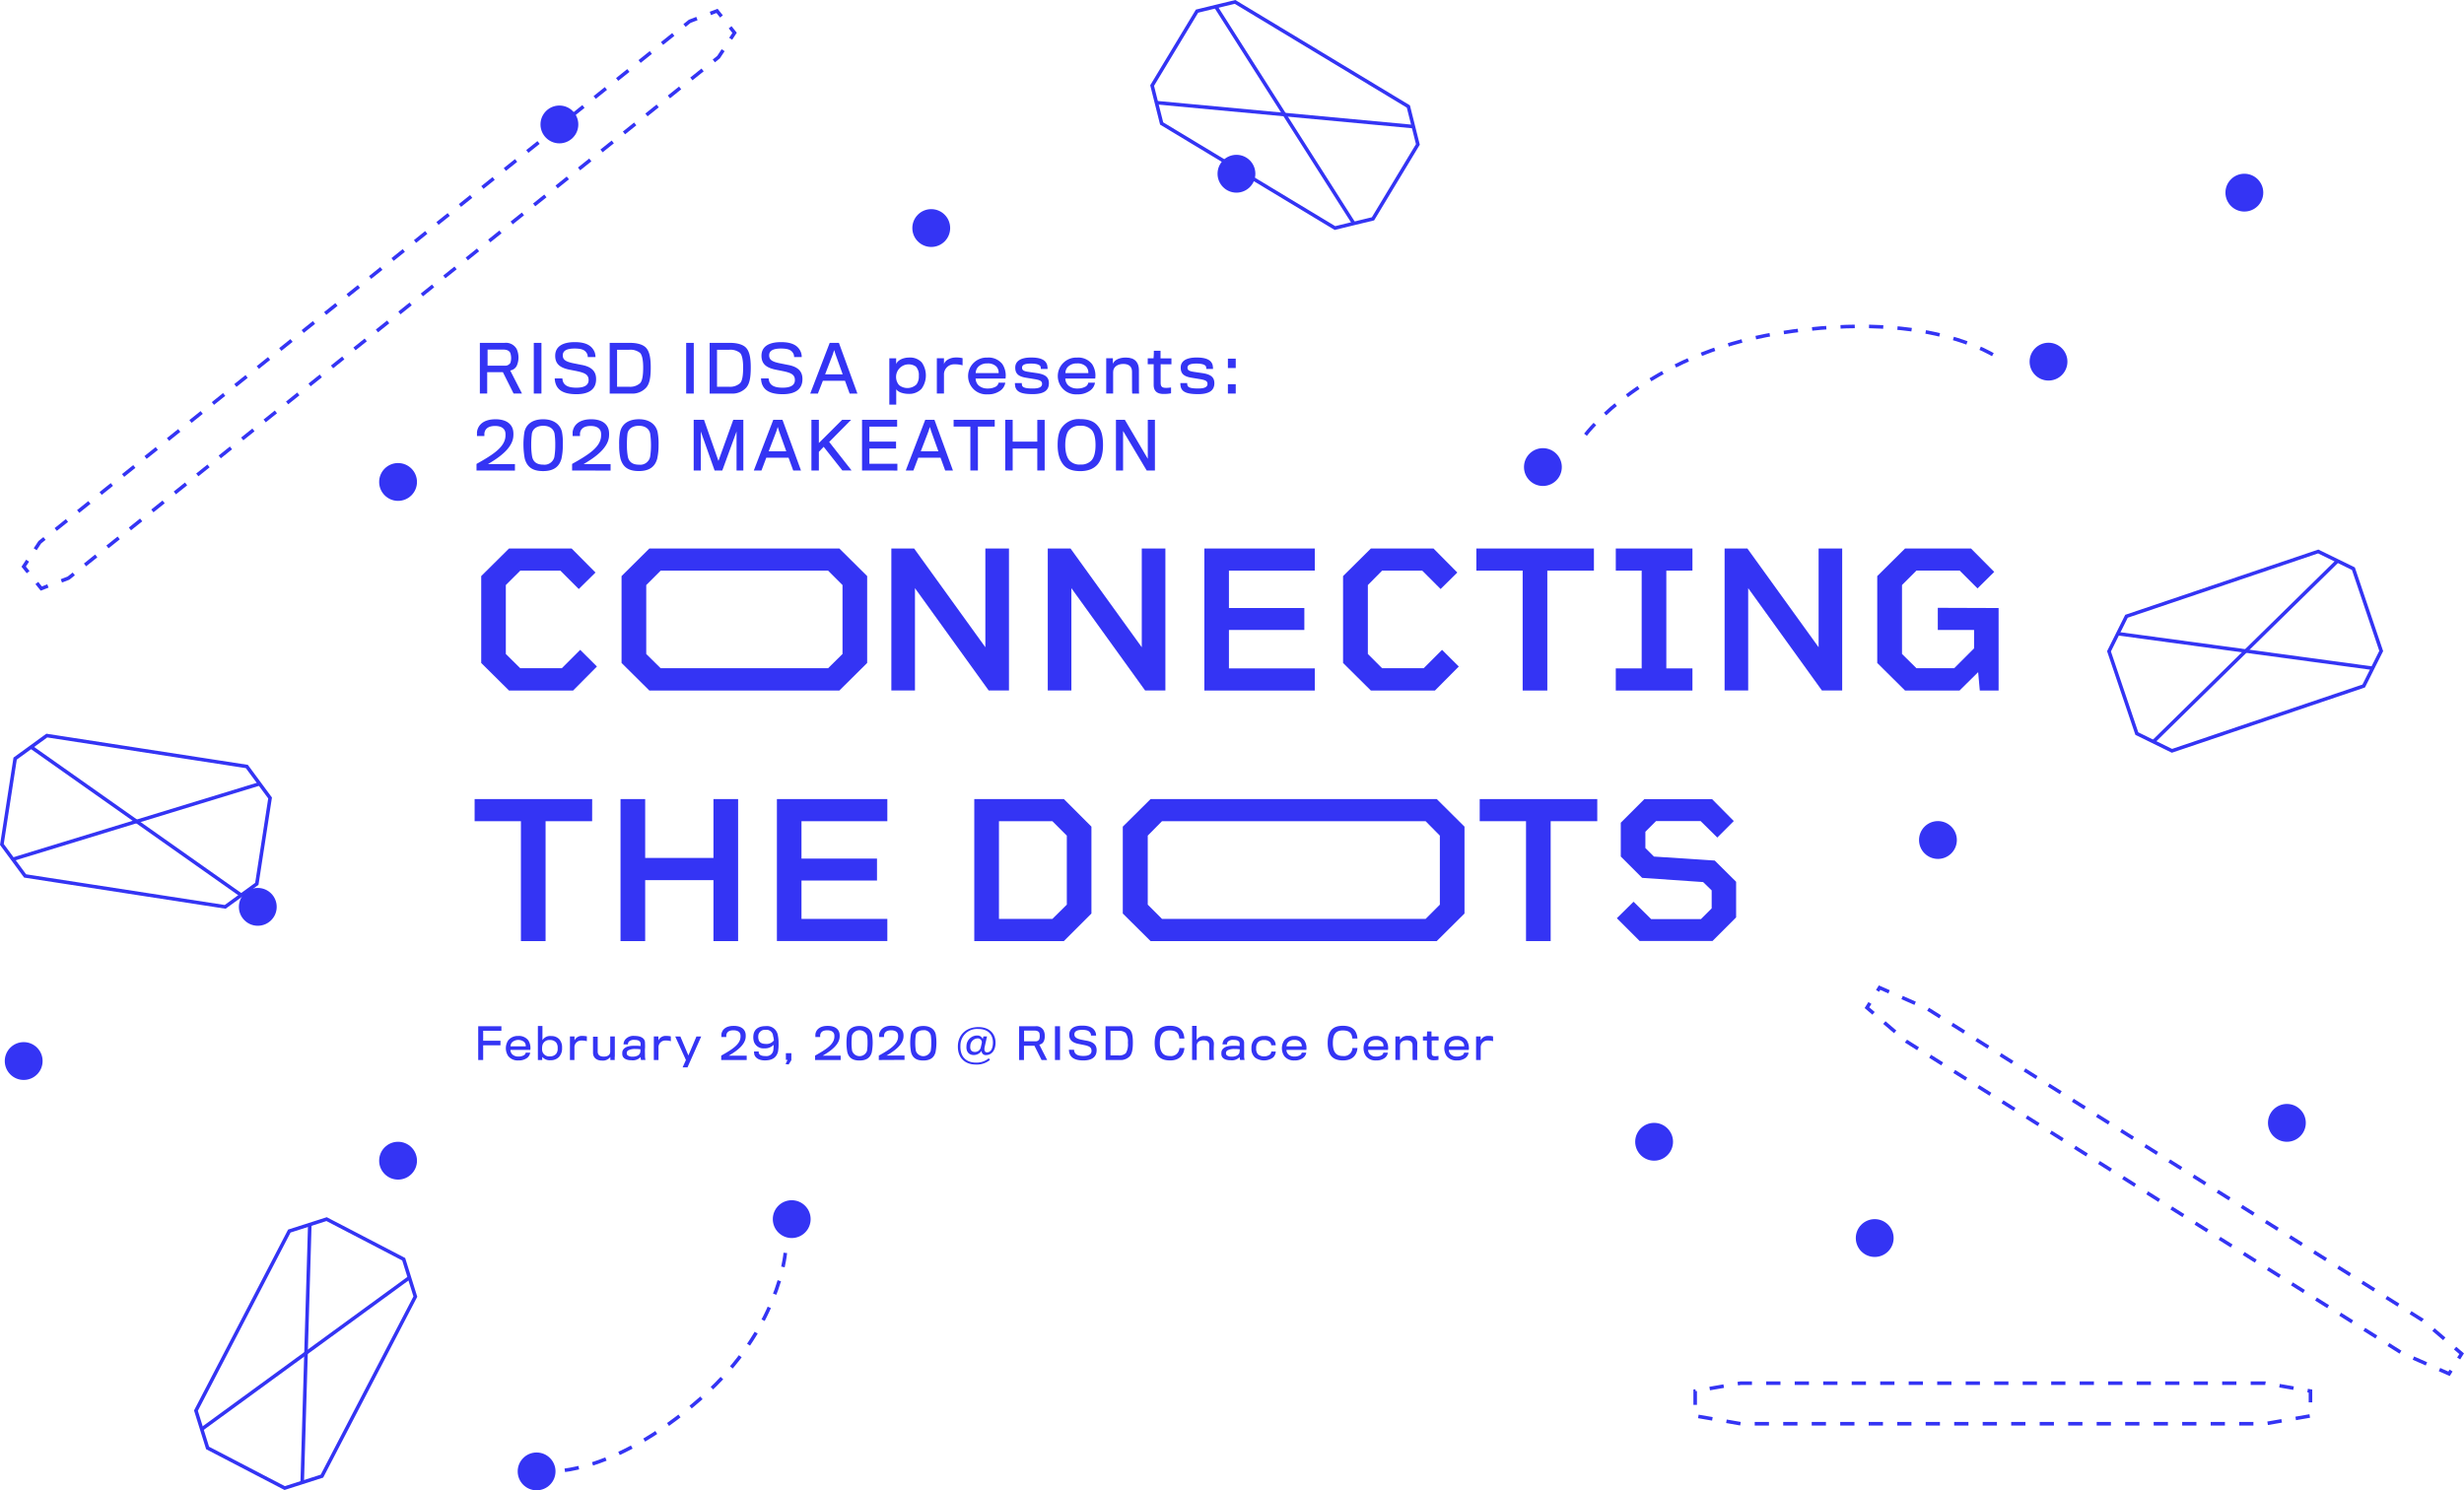 <svg xmlns="http://www.w3.org/2000/svg" viewBox="0 0 691.72 418.45"><defs><style>.cls-1{fill:#3434f4;}.cls-2,.cls-3,.cls-4,.cls-5{fill:none;stroke:#3434f4;stroke-miterlimit:10;}.cls-2{stroke-dasharray:4;}.cls-4{stroke-dasharray:4.04 4.04;}.cls-5{stroke-dasharray:4.04 4.04;}</style></defs><title>CD_Logo_1</title><g id="Layer_2" data-name="Layer 2"><g id="Layer_1-2" data-name="Layer 1"><path class="cls-1" d="M145.08,102.68a2.48,2.48,0,0,1-1.85,1.34l3.31,6.48h-2.36l-3-6h-4.41v6h-2.06V96.27h6.9A3.46,3.46,0,0,1,145.05,98a5.79,5.79,0,0,1,0,4.73Zm-1.82-3.58c-.29-.61-.93-.95-2-.95h-4.38v4.52h4.76a1.73,1.73,0,0,0,1.64-.78,4.43,4.43,0,0,0,.21-1.37A4.81,4.81,0,0,0,143.26,99.1Z"/><path class="cls-1" d="M149.85,110.5V96.27H152V110.5Z"/><path class="cls-1" d="M161.84,110.68c-3.6,0-5.26-1.12-5.87-3a5.28,5.28,0,0,1-.24-1.44h2.15a3.51,3.51,0,0,0,.21,1c.51,1.14,1.71,1.61,3.73,1.61,2.52,0,3.42-.89,3.42-2.13,0-1.46-.94-2-3.15-2.48-.5-.11-1.35-.27-2.11-.42-2.81-.54-4.12-1.67-4.12-3.94s1.64-3.83,5.53-3.82c3.31,0,4.89,1.12,5.58,2.92a4.17,4.17,0,0,1,.2,1.28H165a2.3,2.3,0,0,0-.13-.81c-.51-1.1-1.37-1.59-3.58-1.59-2.49,0-3.3.8-3.3,1.89,0,1.25.76,1.82,3.21,2.29l2,.4c2.61.46,4.14,1.63,4.14,3.94C167.4,109.06,165.64,110.68,161.84,110.68Z"/><path class="cls-1" d="M177.08,110.5h-5.92V96.27h5.76c2,0,3.69.49,4.52,1.46s1.24,2.54,1.24,5.44c0,3.12-.39,4.61-1.26,5.65A5.27,5.27,0,0,1,177.08,110.5Zm3.48-7.31c0-2-.27-3.49-.88-4.11a4.4,4.4,0,0,0-3.07-.88h-3.38v10.39h3.37a4.18,4.18,0,0,0,3.09-1C180.32,106.93,180.56,105.39,180.56,103.19Z"/><path class="cls-1" d="M192.63,110.5V96.27h2.13V110.5Z"/><path class="cls-1" d="M205.15,110.5h-5.93V96.27H205c2,0,3.69.49,4.52,1.46s1.24,2.54,1.24,5.44c0,3.12-.39,4.61-1.25,5.65A5.3,5.3,0,0,1,205.15,110.5Zm3.47-7.31c0-2-.27-3.49-.88-4.11a4.39,4.39,0,0,0-3.06-.88h-3.39v10.39h3.37a4.22,4.22,0,0,0,3.1-1C208.39,106.93,208.62,105.39,208.62,103.19Z"/><path class="cls-1" d="M219.74,110.68c-3.6,0-5.25-1.12-5.87-3a5.65,5.65,0,0,1-.23-1.44h2.14a3.55,3.55,0,0,0,.22,1c.5,1.14,1.71,1.61,3.73,1.61,2.52,0,3.42-.89,3.42-2.13,0-1.46-.94-2-3.15-2.48l-2.11-.42c-2.81-.54-4.12-1.67-4.12-3.94s1.63-3.83,5.52-3.82c3.32,0,4.9,1.12,5.58,2.92a3.89,3.89,0,0,1,.2,1.28h-2.14a2.3,2.3,0,0,0-.13-.81c-.5-1.1-1.36-1.59-3.58-1.59-2.48,0-3.29.8-3.29,1.89,0,1.25.75,1.82,3.2,2.29l2,.4c2.61.46,4.14,1.63,4.14,3.94C225.31,109.06,223.54,110.68,219.74,110.68Z"/><path class="cls-1" d="M229.61,110.5h-2.15l5.46-14.23h2.59l5.19,14.23h-2.18l-1.3-3.58H231Zm4.95-11-.38-1.22-.4,1.24-2.14,5.58h4.93Z"/><path class="cls-1" d="M258.68,109.18a4.72,4.72,0,0,1-3.6,1.41c-1.43,0-3-.47-3.48-1.32v4.34h-1.94v-13h1.92v1.62c.36-1,1.79-1.84,3.71-1.84a4.44,4.44,0,0,1,3.48,1.37,6.37,6.37,0,0,1-.09,7.43Zm-1.55-6.24a3.54,3.54,0,0,0-4.74,5.18,3.72,3.72,0,0,0,4.87-.16,3.67,3.67,0,0,0,.68-2.41A3.49,3.49,0,0,0,257.13,102.94Z"/><path class="cls-1" d="M270.22,102.58a7,7,0,0,0-2.22-.29,2.85,2.85,0,0,0-3,3v5.2h-2v-9.9H265v1.69c.27-1.12,1.79-1.91,3.37-1.91a7,7,0,0,1,1.86.2Z"/><path class="cls-1" d="M280.76,109.72a5.75,5.75,0,0,1-3.52,1,5.08,5.08,0,0,1-4.27-1.82,5.19,5.19,0,0,1,4.21-8.5,4.91,4.91,0,0,1,4.21,1.82,5.88,5.88,0,0,1,.89,4.07h-8.39a2.77,2.77,0,0,0,.84,1.93,3.62,3.62,0,0,0,2.52.86,4.5,4.5,0,0,0,2.29-.52,1.55,1.55,0,0,0,.79-1.12h1.89A3.37,3.37,0,0,1,280.76,109.72Zm-1.06-6.82a3.38,3.38,0,0,0-2.52-.86,3.47,3.47,0,0,0-2.47.86,2.66,2.66,0,0,0-.81,1.86h6.45A2.5,2.5,0,0,0,279.7,102.9Z"/><path class="cls-1" d="M289.89,110.66c-3,0-4.52-.56-4.88-2.11a5.64,5.64,0,0,1-.09-1h1.93a2.43,2.43,0,0,0,.07.65c.18.66,1.17.88,3,.88s2.62-.43,2.62-1.3-.71-1.11-2.41-1.38l-2-.33c-2.2-.34-3.12-1.13-3.12-2.86s1.39-2.83,4.47-2.83c2.57,0,4,.63,4.46,2a4.68,4.68,0,0,1,.15,1.21h-1.9a2.07,2.07,0,0,0-.09-.7c-.21-.42-.93-.81-2.68-.81-1.91,0-2.5.45-2.5,1.15s.41,1,2.07,1.22l2.11.31c2.39.36,3.36,1.15,3.36,2.88C294.44,109.56,293.15,110.66,289.89,110.66Z"/><path class="cls-1" d="M305.94,109.72a5.75,5.75,0,0,1-3.52,1,5.08,5.08,0,0,1-4.27-1.82,5.19,5.19,0,0,1,4.21-8.5,4.9,4.9,0,0,1,4.21,1.82,5.88,5.88,0,0,1,.89,4.07h-8.39a2.77,2.77,0,0,0,.84,1.93,3.62,3.62,0,0,0,2.52.86,4.5,4.5,0,0,0,2.29-.52,1.52,1.52,0,0,0,.79-1.12h1.89A3.37,3.37,0,0,1,305.94,109.72Zm-1.06-6.82a3.38,3.38,0,0,0-2.52-.86,3.44,3.44,0,0,0-2.46.86,2.63,2.63,0,0,0-.82,1.86h6.45A2.5,2.5,0,0,0,304.88,102.9Z"/><path class="cls-1" d="M319.77,110.5H317.9c-.11,0-.11-.11-.11-6.14,0-1.39-.83-2.18-2.45-2.18-1.46,0-2.85.74-2.85,2.31v6h-1.94v-9.9h1.87v1.54c.54-1.26,2.11-1.74,3.64-1.74,2.76,0,3.67,1.6,3.67,3.53C319.73,110.12,319.73,110.48,319.77,110.5Z"/><path class="cls-1" d="M325.83,102.27v5.2c0,1.14.45,1.43,1.55,1.43a10.71,10.71,0,0,0,1.37-.11v1.64a10.45,10.45,0,0,1-2.09.18c-1.58,0-2.79-.6-2.79-2.54v-5.8H322.2V100.6h1.63a20.17,20.17,0,0,0,.09-2.11l1.88,0v2.13h3.06v1.67Z"/><path class="cls-1" d="M336.33,110.66c-3.05,0-4.52-.56-4.88-2.11a5.64,5.64,0,0,1-.09-1h1.92a2.14,2.14,0,0,0,.08.65c.18.66,1.17.88,3,.88s2.62-.43,2.62-1.3-.72-1.11-2.41-1.38l-2-.33c-2.19-.34-3.11-1.13-3.11-2.86s1.39-2.83,4.47-2.83c2.57,0,4,.63,4.46,2a4.6,4.6,0,0,1,.14,1.21h-1.89a2.07,2.07,0,0,0-.09-.7c-.21-.42-.93-.81-2.68-.81-1.91,0-2.5.45-2.5,1.15s.41,1,2.07,1.22l2.11.31c2.39.36,3.36,1.15,3.36,2.88C340.88,109.56,339.59,110.66,336.33,110.66Z"/><path class="cls-1" d="M344.71,103.33V100.7h2.2v2.63Zm0,7.17v-2.63h2.2v2.63Z"/><path class="cls-1" d="M133.77,132.1v-1.84c4.85-2.72,8.09-4.82,8.14-8v-.38c0-1.31-.88-2.28-2.93-2.28s-2.85.93-3,2.07c0,.18,0,.54,0,.75H133.9c0-.3,0-.79,0-1.11.25-1.88,1.71-3.59,5.22-3.59s4.93,1.79,5,3.78a5.51,5.51,0,0,1,0,.81c-.1,3.21-3.44,5.86-7.16,8h7.6v1.82Z"/><path class="cls-1" d="M157.77,121.31A16.59,16.59,0,0,1,158,125a17,17,0,0,1-.38,3.78c-.64,2.39-2.34,3.49-5.15,3.49s-4.48-1-5.16-3.53a22,22,0,0,1-.09-7.42c.46-2.19,2.25-3.6,5.27-3.6S157.3,119.24,157.77,121.31Zm-2.09.45c-.27-1.35-1.37-2.21-3.17-2.21s-2.95.86-3.2,2.21a24.94,24.94,0,0,0-.18,3.23,18.52,18.52,0,0,0,.27,3.31c.36,1.48,1.4,2.16,3.13,2.16a2.83,2.83,0,0,0,3.1-2.16,19.85,19.85,0,0,0,.25-3.33A20.83,20.83,0,0,0,155.68,121.76Z"/><path class="cls-1" d="M160.61,132.1v-1.84c4.84-2.72,8.09-4.82,8.14-8v-.38c0-1.31-.88-2.28-2.93-2.28s-2.85.93-3,2.07c0,.18,0,.54,0,.75h-2.07c0-.3,0-.79,0-1.11.26-1.88,1.71-3.59,5.23-3.59s4.93,1.79,5,3.78a5.51,5.51,0,0,1,0,.81c-.11,3.21-3.44,5.86-7.17,8h7.6v1.82Z"/><path class="cls-1" d="M184.61,121.31a17.22,17.22,0,0,1,.27,3.68,17,17,0,0,1-.38,3.78c-.65,2.39-2.34,3.49-5.15,3.49s-4.48-1-5.17-3.53a16.22,16.22,0,0,1-.36-3.76,16.83,16.83,0,0,1,.27-3.66c.47-2.19,2.25-3.6,5.28-3.6S184.14,119.24,184.61,121.31Zm-2.09.45c-.27-1.35-1.37-2.21-3.17-2.21s-2.95.86-3.2,2.21A24.94,24.94,0,0,0,176,125a17.63,17.63,0,0,0,.27,3.31c.36,1.48,1.4,2.16,3.13,2.16a2.83,2.83,0,0,0,3.1-2.16,19.85,19.85,0,0,0,.25-3.33A22.17,22.17,0,0,0,182.52,121.76Z"/><path class="cls-1" d="M206.77,132.1V121.15l-4,10.95h-2.16l-3.87-10.95V132.1h-2V117.87h2.9l4.05,11.55,4.16-11.55h2.83V132.1Z"/><path class="cls-1" d="M213.77,132.1h-2.15l5.46-14.23h2.59l5.19,14.23h-2.18l-1.3-3.58h-6.26Zm4.95-11-.38-1.23-.4,1.25-2.14,5.58h4.93Z"/><path class="cls-1" d="M236.48,132.1l-5.25-6.65-1.35,1.41v5.24h-2.09V117.87h2.09v6.52l6.53-6.52h2.52l-6.15,6.22,6.28,8Z"/><path class="cls-1" d="M242,132.1V117.87h9.85v1.91h-7.79V124h7.49v1.93h-7.49v4.28h7.86v1.91Z"/><path class="cls-1" d="M256.42,132.1h-2.14l5.46-14.23h2.59l5.19,14.23h-2.18l-1.3-3.58h-6.26Zm5-11-.38-1.23-.4,1.25-2.14,5.58h4.93Z"/><path class="cls-1" d="M274.53,119.77V132.1h-2.12V119.77h-4.7v-1.9h11.54v1.9Z"/><path class="cls-1" d="M291.2,132.1v-6.16h-6.91v6.16H282.2V117.87h2.09V124h6.91v-6.11h2.07V132.1Z"/><path class="cls-1" d="M308.27,119.68c.93,1.08,1.38,2.8,1.38,5.24s-.5,4.26-1.49,5.43-2.58,1.93-4.88,1.93-3.89-.63-4.86-1.93-1.51-2.95-1.51-5.4.43-4.09,1.4-5.2a5.85,5.85,0,0,1,5-2.07C305.67,117.68,307.26,118.36,308.27,119.68Zm-1.95,9.68c.85-.83,1.23-2.43,1.23-4.39s-.38-3.51-1.1-4.25a4,4,0,0,0-3.17-1.17,3.85,3.85,0,0,0-3.13,1.17c-.72.76-1.1,2.36-1.1,4.27s.43,3.56,1.33,4.44a3.83,3.83,0,0,0,2.92,1A4,4,0,0,0,306.32,129.36Z"/><path class="cls-1" d="M321.91,132.1,315.28,121V132.1h-2V117.87h2.5l6.44,10.95V117.87h2V132.1Z"/><path class="cls-1" d="M135.64,289.41v2.8h4.86v1.28h-4.86v4.13h-1.39v-9.48h6.51v1.27Z"/><path class="cls-1" d="M147.88,297.1a3.85,3.85,0,0,1-2.35.64,3.4,3.4,0,0,1-2.85-1.21,4,4,0,0,1,0-4.44,3.45,3.45,0,0,1,2.8-1.22,3.29,3.29,0,0,1,2.81,1.21,3.91,3.91,0,0,1,.58,2.71h-5.59a1.86,1.86,0,0,0,.57,1.28,2.4,2.4,0,0,0,1.68.58,3,3,0,0,0,1.52-.35,1,1,0,0,0,.53-.74h1.26A2.24,2.24,0,0,1,147.88,297.1Zm-.71-4.54a2.67,2.67,0,0,0-3.32,0,1.7,1.7,0,0,0-.54,1.23h4.29A1.66,1.66,0,0,0,147.17,292.56Z"/><path class="cls-1" d="M157,291.78a3.44,3.44,0,0,1,.79,2.43,3.5,3.5,0,0,1-.88,2.57,3.12,3.12,0,0,1-2.33.9,2.73,2.73,0,0,1-2.36-.94l0,.88H151v-9.56h1.28v4a2.5,2.5,0,0,1,2.45-1.16A2.94,2.94,0,0,1,157,291.78Zm-4.66,1.45a3.57,3.57,0,0,0-.16,1.17,2.34,2.34,0,0,0,.2,1.13,2,2,0,0,0,2,1.07,2.2,2.2,0,0,0,1.75-.72,2.31,2.31,0,0,0,.42-1.58,2.37,2.37,0,0,0-.38-1.53,2.15,2.15,0,0,0-1.78-.76A2,2,0,0,0,152.35,293.23Z"/><path class="cls-1" d="M164.74,292.34a4.8,4.8,0,0,0-1.48-.19,1.9,1.9,0,0,0-2,2v3.47H160V291h1.28v1.13a2.24,2.24,0,0,1,2.24-1.27,4.88,4.88,0,0,1,1.24.13Z"/><path class="cls-1" d="M172.58,297.62h-1.24l0-.84a2.63,2.63,0,0,1-2.33,1c-1.52,0-2.53-.81-2.53-2.22,0-4.14,0-4.46,0-4.49h1.31s0,.05,0,4.12c0,1.08.66,1.48,1.76,1.48s1.76-.54,1.76-1.39V291h1.29v5.5A6.18,6.18,0,0,0,172.58,297.62Z"/><path class="cls-1" d="M180,297.62c-.07,0-.16-.4-.15-.84a3,3,0,0,1-2.59.91c-1.58,0-2.53-.63-2.57-1.72,0-.08,0-.23,0-.35,0-1.07.94-2,3.27-2a13.75,13.75,0,0,1,1.87.08,6.45,6.45,0,0,0,0-.73c-.06-.64-.59-1-1.69-1a2.12,2.12,0,0,0-1.5.4,1.09,1.09,0,0,0-.36.87h-1.23a2.24,2.24,0,0,1,.48-1.38,3,3,0,0,1,2.59-1c1.92,0,2.86.73,2.95,1.79,0,.32.05,1.27,0,1.77s0,1.36,0,1.81a5.43,5.43,0,0,0,.13,1.37Zm-1.61-3.1a4.17,4.17,0,0,0-2,.38.84.84,0,0,0-.44.76.8.8,0,0,0,.23.64,2.1,2.1,0,0,0,1.39.38,2.88,2.88,0,0,0,1.56-.36,1.45,1.45,0,0,0,.64-1.05,5,5,0,0,0,0-.66A10.45,10.45,0,0,0,178.42,294.52Z"/><path class="cls-1" d="M188.34,292.34a4.75,4.75,0,0,0-1.48-.19,1.89,1.89,0,0,0-2,2v3.47h-1.31V291h1.28v1.13a2.24,2.24,0,0,1,2.25-1.27,4.78,4.78,0,0,1,1.23.13Z"/><path class="cls-1" d="M193,299.69h-1.37l.93-2.07-3-6.6H191s2.25,5.27,2.25,5.32,2.26-5.32,2.26-5.32h1.34Z"/><path class="cls-1" d="M202.47,297.62v-1.23c3.22-1.81,5.38-3.21,5.42-5.33v-.25c0-.88-.59-1.53-2-1.53s-1.89.63-2,1.38c0,.12,0,.36,0,.51h-1.38c0-.21,0-.53,0-.75.17-1.24,1.14-2.38,3.48-2.38s3.29,1.18,3.35,2.51a4.87,4.87,0,0,1,0,.54c-.07,2.14-2.29,3.9-4.78,5.32h5.06v1.21Z"/><path class="cls-1" d="M214.69,297.73c-1.76,0-2.76-.82-2.95-1.76a4.08,4.08,0,0,1-.06-.74H213a2,2,0,0,0,0,.34c.17.69.79.95,2,.95a1.91,1.91,0,0,0,2.1-1.71c.06-.45.07-.93.09-1.46a3.41,3.41,0,0,1-2.66,1,2.79,2.79,0,0,1-2.92-2,4.59,4.59,0,0,1,0-2.24c.39-1.25,1.46-2,3.34-2a3.08,3.08,0,0,1,3.35,2.25,10.38,10.38,0,0,1,.27,2.6,11.73,11.73,0,0,1-.16,2.32C218,296.79,217,297.73,214.69,297.73Zm2.33-7a1.86,1.86,0,0,0-2.08-1.58,1.89,1.89,0,0,0-2,1.27,2.92,2.92,0,0,0,0,1.38c.16.74.7,1.3,2,1.3a2.53,2.53,0,0,0,2.32-1A6.63,6.63,0,0,0,217,290.76Z"/><path class="cls-1" d="M221.39,298.88l-.86-.13.56-1.16-.13,0h-.34V295.7h1.54v1.95Z"/><path class="cls-1" d="M228.82,297.62v-1.23c3.22-1.81,5.38-3.21,5.42-5.33v-.25c0-.88-.59-1.53-2-1.53s-1.89.63-2,1.38c0,.12,0,.36,0,.51H228.9c0-.21,0-.53,0-.75.16-1.24,1.14-2.38,3.47-2.38s3.29,1.18,3.35,2.51a4.87,4.87,0,0,1,0,.54c-.07,2.14-2.29,3.9-4.78,5.32H236v1.21Z"/><path class="cls-1" d="M244.81,290.43a14.5,14.5,0,0,1-.07,5c-.43,1.59-1.56,2.33-3.43,2.33s-3-.67-3.44-2.35a14.72,14.72,0,0,1-.06-4.95c.31-1.46,1.5-2.39,3.51-2.39S244.5,289.06,244.81,290.43Zm-1.39.3a2.27,2.27,0,0,0-4.25,0,18,18,0,0,0-.12,2.15,13,13,0,0,0,.18,2.21,2.21,2.21,0,0,0,4.15,0,12.86,12.86,0,0,0,.17-2.22A14,14,0,0,0,243.42,290.73Z"/><path class="cls-1" d="M246.71,297.62v-1.23c3.23-1.81,5.38-3.21,5.42-5.33v-.25c0-.88-.59-1.53-1.95-1.53s-1.9.63-2,1.38a4.1,4.1,0,0,0,0,.51h-1.38c0-.21,0-.53,0-.75C247,289.18,248,288,250.3,288s3.28,1.18,3.34,2.51a4.87,4.87,0,0,1,0,.54c-.07,2.14-2.29,3.9-4.77,5.32h5.06v1.21Z"/><path class="cls-1" d="M262.7,290.43a14.5,14.5,0,0,1-.07,5c-.43,1.59-1.56,2.33-3.43,2.33s-3-.67-3.44-2.35a14.72,14.72,0,0,1-.06-4.95c.31-1.46,1.5-2.39,3.51-2.39S262.39,289.06,262.7,290.43Zm-1.39.3a1.9,1.9,0,0,0-2.11-1.47c-1.22,0-2,.57-2.13,1.47a16,16,0,0,0-.13,2.15,13,13,0,0,0,.18,2.21,2.21,2.21,0,0,0,4.15,0,12.86,12.86,0,0,0,.17-2.22A14,14,0,0,0,261.31,290.73Z"/><path class="cls-1" d="M276.8,296.24a1.14,1.14,0,0,1-1.23-1.21,2.58,2.58,0,0,1-2.25,1.19c-1.22,0-2.14-.84-2-2.48a3,3,0,0,1,3-3,1.58,1.58,0,0,1,1.56,1l.21-.74h1c-.17.79-.46,2-.66,2.92s0,1.55.65,1.55c1,0,1.57-.92,1.66-2.45.13-2.34-1.17-4.11-4.12-4.11a4.65,4.65,0,0,0-5,4.69c-.14,3.43,2,4.75,4.31,4.75a5.37,5.37,0,0,0,3.65-1.21l.33.46a5.8,5.8,0,0,1-4,1.29c-2.84,0-5.1-1.71-5-5.26.09-3.16,2.38-5.25,5.75-5.25s4.95,2.14,4.81,4.68C279.39,295,278.32,296.24,276.8,296.24Zm-2.36-4.69a2.15,2.15,0,0,0-2.05,2.11c-.13,1.09.35,1.69,1.24,1.69a1.65,1.65,0,0,0,1.73-1.39c.05-.22.22-.9.28-1.28A1.13,1.13,0,0,0,274.44,291.55Z"/><path class="cls-1" d="M293,292.41a1.65,1.65,0,0,1-1.24.89l2.21,4.32h-1.57l-2-4h-2.94v4h-1.36v-9.48h4.59a2.3,2.3,0,0,1,2.25,1.12,3.15,3.15,0,0,1,.35,1.59A3.25,3.25,0,0,1,293,292.41ZM291.77,290c-.2-.41-.63-.64-1.37-.64h-2.91v3h3.16a1.14,1.14,0,0,0,1.09-.51,2.72,2.72,0,0,0,.15-.92A3.31,3.31,0,0,0,291.77,290Z"/><path class="cls-1" d="M296.16,297.62v-9.48h1.42v9.48Z"/><path class="cls-1" d="M304.15,297.74c-2.4,0-3.5-.75-3.91-2a3.93,3.93,0,0,1-.16-1h1.43a2.08,2.08,0,0,0,.15.67c.33.76,1.14,1.07,2.48,1.07,1.68,0,2.28-.59,2.28-1.41,0-1-.63-1.36-2.1-1.66l-1.4-.28c-1.88-.35-2.75-1.11-2.75-2.62s1.09-2.56,3.68-2.54c2.21,0,3.26.74,3.72,1.94a2.66,2.66,0,0,1,.13.85h-1.43a1.61,1.61,0,0,0-.08-.54c-.34-.73-.91-1.06-2.39-1.06-1.65,0-2.19.53-2.19,1.26s.5,1.22,2.13,1.53l1.36.26c1.74.31,2.76,1.09,2.76,2.63C307.86,296.66,306.68,297.74,304.15,297.74Z"/><path class="cls-1" d="M314.32,297.62h-3.95v-9.48h3.84a4,4,0,0,1,3,1c.6.69.82,1.7.82,3.63s-.26,3.07-.83,3.76A3.53,3.53,0,0,1,314.32,297.62Zm2.31-4.87A4.24,4.24,0,0,0,316,290a3,3,0,0,0-2-.58h-2.25v6.92H314a2.78,2.78,0,0,0,2.06-.64A4.91,4.91,0,0,0,316.63,292.75Z"/><path class="cls-1" d="M328.49,297.74c-2.7,0-4.34-1.2-4.34-4.89,0-3.29,1.3-4.84,4.28-4.84,3.14,0,3.94,1.82,4.06,3.58h-1.42c-.11-1.47-.8-2.27-2.67-2.27s-2.8,1.08-2.8,3.55c0,3,1.33,3.63,2.86,3.63a2.34,2.34,0,0,0,2.63-2.25h1.41C332.36,296.1,331.24,297.74,328.49,297.74Z"/><path class="cls-1" d="M340.78,297.62h-1.3c-.05,0,0-.13,0-4.13,0-.85-.48-1.41-1.65-1.41s-1.87.59-1.87,1.52v4h-1.3v-9.56h1.27V292a2.39,2.39,0,0,1,2.35-1.1,2.2,2.2,0,0,1,2.5,2.36A39.3,39.3,0,0,0,340.78,297.62Z"/><path class="cls-1" d="M348.18,297.62a1.47,1.47,0,0,1-.15-.84,3,3,0,0,1-2.59.91c-1.58,0-2.53-.63-2.56-1.72a2,2,0,0,1,0-.35c0-1.07.93-2,3.26-2a13.63,13.63,0,0,1,1.87.08c0-.17,0-.5,0-.73-.06-.64-.59-1-1.69-1a2.11,2.11,0,0,0-1.5.4,1.06,1.06,0,0,0-.36.87H343.2a2.24,2.24,0,0,1,.48-1.38,3,3,0,0,1,2.59-1c1.92,0,2.87.73,3,1.79,0,.32,0,1.27,0,1.77s0,1.36,0,1.81a5,5,0,0,0,.13,1.37Zm-1.61-3.1a4.12,4.12,0,0,0-1.95.38.85.85,0,0,0-.45.76.8.8,0,0,0,.23.64,2.1,2.1,0,0,0,1.39.38,2.88,2.88,0,0,0,1.56-.36,1.43,1.43,0,0,0,.65-1.05c0-.27.05-.54.05-.66A10.69,10.69,0,0,0,346.57,294.52Z"/><path class="cls-1" d="M356.87,293.49a1.49,1.49,0,0,0-.33-.89,2.25,2.25,0,0,0-1.7-.57,2.23,2.23,0,0,0-1.66.57,2.38,2.38,0,0,0-.53,1.72,2.27,2.27,0,0,0,.56,1.76,2.81,2.81,0,0,0,3.3,0,1.31,1.31,0,0,0,.38-.83h1.25a2.44,2.44,0,0,1-.76,1.68,4.36,4.36,0,0,1-5.06,0,3.3,3.3,0,0,1-1-2.62,3.37,3.37,0,0,1,.89-2.49,3.65,3.65,0,0,1,2.72-.94,3,3,0,0,1,2.86,1.35,2.45,2.45,0,0,1,.33,1.27Z"/><path class="cls-1" d="M365.73,297.1a3.81,3.81,0,0,1-2.35.64,3.38,3.38,0,0,1-2.84-1.21,4,4,0,0,1,0-4.44,3.45,3.45,0,0,1,2.8-1.22,3.28,3.28,0,0,1,2.8,1.21,3.86,3.86,0,0,1,.59,2.71h-5.59a1.86,1.86,0,0,0,.57,1.28,2.4,2.4,0,0,0,1.68.58,3,3,0,0,0,1.52-.35,1.05,1.05,0,0,0,.53-.74h1.26A2.22,2.22,0,0,1,365.73,297.1Zm-.7-4.54a2.26,2.26,0,0,0-1.68-.58,2.29,2.29,0,0,0-1.65.58,1.78,1.78,0,0,0-.54,1.23h4.3A1.66,1.66,0,0,0,365,292.56Z"/><path class="cls-1" d="M377.06,297.74c-2.7,0-4.34-1.2-4.34-4.89,0-3.29,1.31-4.84,4.28-4.84,3.14,0,3.95,1.82,4.07,3.58h-1.43c-.11-1.47-.79-2.27-2.66-2.27-2,0-2.81,1.08-2.81,3.55,0,3,1.33,3.63,2.87,3.63a2.33,2.33,0,0,0,2.62-2.25h1.42C380.94,296.1,379.82,297.74,377.06,297.74Z"/><path class="cls-1" d="M388.65,297.1a3.81,3.81,0,0,1-2.35.64,3.38,3.38,0,0,1-2.84-1.21,4,4,0,0,1,0-4.44,3.45,3.45,0,0,1,2.8-1.22,3.28,3.28,0,0,1,2.8,1.21,3.86,3.86,0,0,1,.59,2.71h-5.59a1.86,1.86,0,0,0,.57,1.28,2.39,2.39,0,0,0,1.67.58,3,3,0,0,0,1.53-.35,1.05,1.05,0,0,0,.53-.74h1.25A2.2,2.2,0,0,1,388.65,297.1Zm-.7-4.54a2.26,2.26,0,0,0-1.68-.58,2.29,2.29,0,0,0-1.65.58,1.78,1.78,0,0,0-.54,1.23h4.3A1.66,1.66,0,0,0,388,292.56Z"/><path class="cls-1" d="M397.87,297.62h-1.25c-.07,0-.07-.07-.07-4.09,0-.93-.55-1.45-1.63-1.45s-1.9.49-1.9,1.53v4h-1.29V291H393v1a2.49,2.49,0,0,1,2.42-1.16,2.15,2.15,0,0,1,2.45,2.35C397.85,297.37,397.85,297.61,397.87,297.62Z"/><path class="cls-1" d="M401.92,292.14v3.46c0,.76.3.95,1,.95a6.13,6.13,0,0,0,.91-.07v1.09a6.78,6.78,0,0,1-1.39.12c-1.06,0-1.86-.4-1.86-1.69v-3.86h-1.12V291h1.09c.05-.09.07-1.4.07-1.4h1.24V291h2v1.12Z"/><path class="cls-1" d="M411.32,297.1a3.85,3.85,0,0,1-2.35.64,3.38,3.38,0,0,1-2.84-1.21,4,4,0,0,1,0-4.44,3.45,3.45,0,0,1,2.8-1.22,3.28,3.28,0,0,1,2.8,1.21,3.91,3.91,0,0,1,.59,2.71h-5.59a1.85,1.85,0,0,0,.56,1.28,2.44,2.44,0,0,0,1.68.58,3,3,0,0,0,1.53-.35,1,1,0,0,0,.52-.74h1.26A2.24,2.24,0,0,1,411.32,297.1Zm-.71-4.54a2.22,2.22,0,0,0-1.67-.58,2.29,2.29,0,0,0-1.65.58,1.78,1.78,0,0,0-.54,1.23h4.3A1.62,1.62,0,0,0,410.61,292.56Z"/><path class="cls-1" d="M419.16,292.34a4.8,4.8,0,0,0-1.48-.19,1.9,1.9,0,0,0-2,2v3.47h-1.3V291h1.28v1.13a2.24,2.24,0,0,1,2.24-1.27,4.88,4.88,0,0,1,1.24.13Z"/><path class="cls-1" d="M167.58,187.14l-6.69,6.74h-18l-7.8-7.74V161.75l7.8-7.74h17.59l6.69,6.74-4.69,4.63-5.16-5.16H146.06L142,164.27v19.35l4.05,4h11.67l5.16-5.16Z"/><path class="cls-1" d="M243.44,161.75v24.39l-7.8,7.74H182.29l-7.8-7.74V161.75l7.8-7.74h53.35Zm-6.92,21.87V164.27l-4.05-4.05h-47l-4.05,4.05v19.35l4.05,4h47Z"/><path class="cls-1" d="M283.25,154v39.87h-5.69l-20.7-28.73v28.73h-6.63V154h6.39l20,27.73V154Z"/><path class="cls-1" d="M327.16,154v39.87h-5.69l-20.7-28.73v28.73h-6.63V154h6.39l20,27.73V154Z"/><path class="cls-1" d="M345,160.22v10.5h21.17v6.16H345v10.79h24.1v6.21h-31V154h31v6.21Z"/><path class="cls-1" d="M409.53,187.14l-6.69,6.74h-18l-7.8-7.74V161.75l7.8-7.74h17.59l6.68,6.74-4.69,4.63-5.16-5.16H388l-4,4.05v19.35l4,4h11.67l5.16-5.16Z"/><path class="cls-1" d="M447.46,160.22H434.38v33.66h-6.92V160.22h-13V154h33Z"/><path class="cls-1" d="M467.79,160.22v27.45h7.33v6.21H453.6v-6.21h7.27V160.22H453.6V154h21.52v6.21Z"/><path class="cls-1" d="M517.16,154v39.87h-5.69l-20.7-28.73v28.73h-6.62V154h6.39l20,27.73V154Z"/><path class="cls-1" d="M561.07,170.72v23.16h-5.28l-.46-5.16-5.22,5.16H534.8l-7.8-7.74V161.75l7.8-7.74h18.53l6.51,6.56-4.69,4.64-5-5H538l-4.05,4.05v19.35l4.05,4h10.61l5.57-5.57v-5.16H544v-6.22Z"/><path class="cls-1" d="M166.23,230.57H153.16v33.66h-6.92V230.57h-13v-6.21h33Z"/><path class="cls-1" d="M207.21,224.36v39.87h-6.92V247.11H181.12v17.12H174.2V224.36h6.92v16.53h19.17V224.36Z"/><path class="cls-1" d="M225,230.57v10.5H246.2v6.16H225V258h24.1v6.21h-31V224.36h31v6.21Z"/><path class="cls-1" d="M306.4,232.1v24.39l-7.74,7.74H273.51V224.36h25.15Zm-6.91,2.52-4.05-4.05h-15V258h15l4.05-4Z"/><path class="cls-1" d="M411.13,232.1v24.39l-7.79,7.74H323l-7.8-7.74V232.1l7.8-7.74h80.35ZM404.21,254V234.62l-4-4.05h-74l-4,4.05V254l4,4h74Z"/><path class="cls-1" d="M448.4,230.57H435.32v33.66H428.4V230.57h-13v-6.21h33Z"/><path class="cls-1" d="M487.38,247.58v10l-6.62,6.62H460.29l-6.39-6.39,4.69-4.63,4.93,4.87h14l3-3V250l-2.4-2.34-17.12-1.18-6-6V231l6.63-6.63h19l6.1,6.16-4.63,4.63-4.69-4.63h-12.5l-3,3v4.57l2.41,2.4,17.06,1.12Z"/><polygon class="cls-2" points="635.83 388.36 488.68 388.36 475.89 390.57 475.89 397.54 488.68 399.75 635.83 399.75 648.62 397.54 648.62 390.57 635.83 388.36"/><polygon class="cls-2" points="680.09 370.69 540.88 283.12 527.65 277.3 524.11 282.93 535.09 292.33 674.29 379.9 687.52 385.72 691.06 380.09 680.09 370.69"/><polyline class="cls-3" points="7.75 157.42 6.65 159.09 7.9 160.65"/><polyline class="cls-3" points="10.34 163.69 11.59 165.25 13.45 164.53"/><polyline class="cls-4" points="17.23 163.09 19.24 162.32 201.71 16.05 204.01 12.57"/><polyline class="cls-3" points="205.12 10.89 206.22 9.22 204.97 7.66"/><polyline class="cls-3" points="202.54 4.62 201.29 3.06 199.42 3.77"/><polyline class="cls-5" points="195.65 5.21 193.63 5.98 11.17 152.25 8.87 155.74"/><polygon class="cls-3" points="395.37 29.9 346.72 0.54 341.3 1.85 336.04 3.13 323.44 24.02 326.11 34.67 374.76 64.03 380.06 62.74 385.44 61.44 398.04 40.55 395.37 29.9"/><line class="cls-3" x1="341.3" y1="1.85" x2="380.06" y2="62.74"/><line class="cls-3" x1="324.64" y1="28.82" x2="396.78" y2="35.54"/><polygon class="cls-3" points="90.38 414.46 116.6 364.05 114.94 358.72 113.33 353.56 91.69 342.3 81.22 345.65 55.01 396.06 56.63 401.27 58.28 406.55 79.92 417.81 90.38 414.46"/><line class="cls-3" x1="114.94" y1="358.72" x2="56.63" y2="401.27"/><line class="cls-3" x1="86.97" y1="343.81" x2="84.84" y2="416.23"/><polygon class="cls-3" points="609.74 210.81 663.57 192.61 666.06 187.62 668.48 182.78 660.67 159.67 650.8 154.84 596.97 173.03 594.53 177.92 592.06 182.87 599.87 205.97 609.74 210.81"/><line class="cls-3" x1="666.06" y1="187.62" x2="594.53" y2="177.92"/><line class="cls-3" x1="656.22" y1="157.49" x2="604.51" y2="208.25"/><polygon class="cls-3" points="7.05 245.94 63.21 254.62 67.72 251.34 72.1 248.16 75.82 224.05 69.3 215.21 13.14 206.53 8.73 209.74 4.25 212.99 0.53 237.1 7.05 245.94"/><line class="cls-3" x1="67.72" y1="251.34" x2="8.73" y2="209.74"/><line class="cls-3" x1="72.88" y1="220.07" x2="3.59" y2="241.26"/><circle class="cls-1" cx="157.04" cy="34.94" r="5.31"/><circle class="cls-1" cx="347.11" cy="48.78" r="5.31"/><circle class="cls-1" cx="433.14" cy="131.14" r="5.31"/><circle class="cls-1" cx="111.75" cy="135.32" r="5.31"/><circle class="cls-1" cx="222.26" cy="342.3" r="5.31"/><circle class="cls-1" cx="150.64" cy="413.13" r="5.31"/><circle class="cls-1" cx="72.37" cy="254.62" r="5.31"/><circle class="cls-1" cx="575.08" cy="101.54" r="5.31"/><circle class="cls-1" cx="261.43" cy="64.03" r="5.31"/><circle class="cls-1" cx="526.29" cy="347.61" r="5.31"/><circle class="cls-1" cx="6.65" cy="297.91" r="5.31"/><circle class="cls-1" cx="111.75" cy="325.89" r="5.31"/><circle class="cls-1" cx="642" cy="315.27" r="5.31"/><circle class="cls-1" cx="630.06" cy="54.09" r="5.31"/><circle class="cls-1" cx="464.36" cy="320.58" r="5.31"/><circle class="cls-1" cx="544.04" cy="235.85" r="5.31"/><path class="cls-2" d="M445.1,122.06s16.83-22.51,54.16-28.48c44.78-7.17,63,7.81,63,7.81"/><path class="cls-2" d="M220.46,351.78s-1.69,21.46-23.42,40.59c-26.06,23-44,20.7-44,20.7"/></g></g></svg>